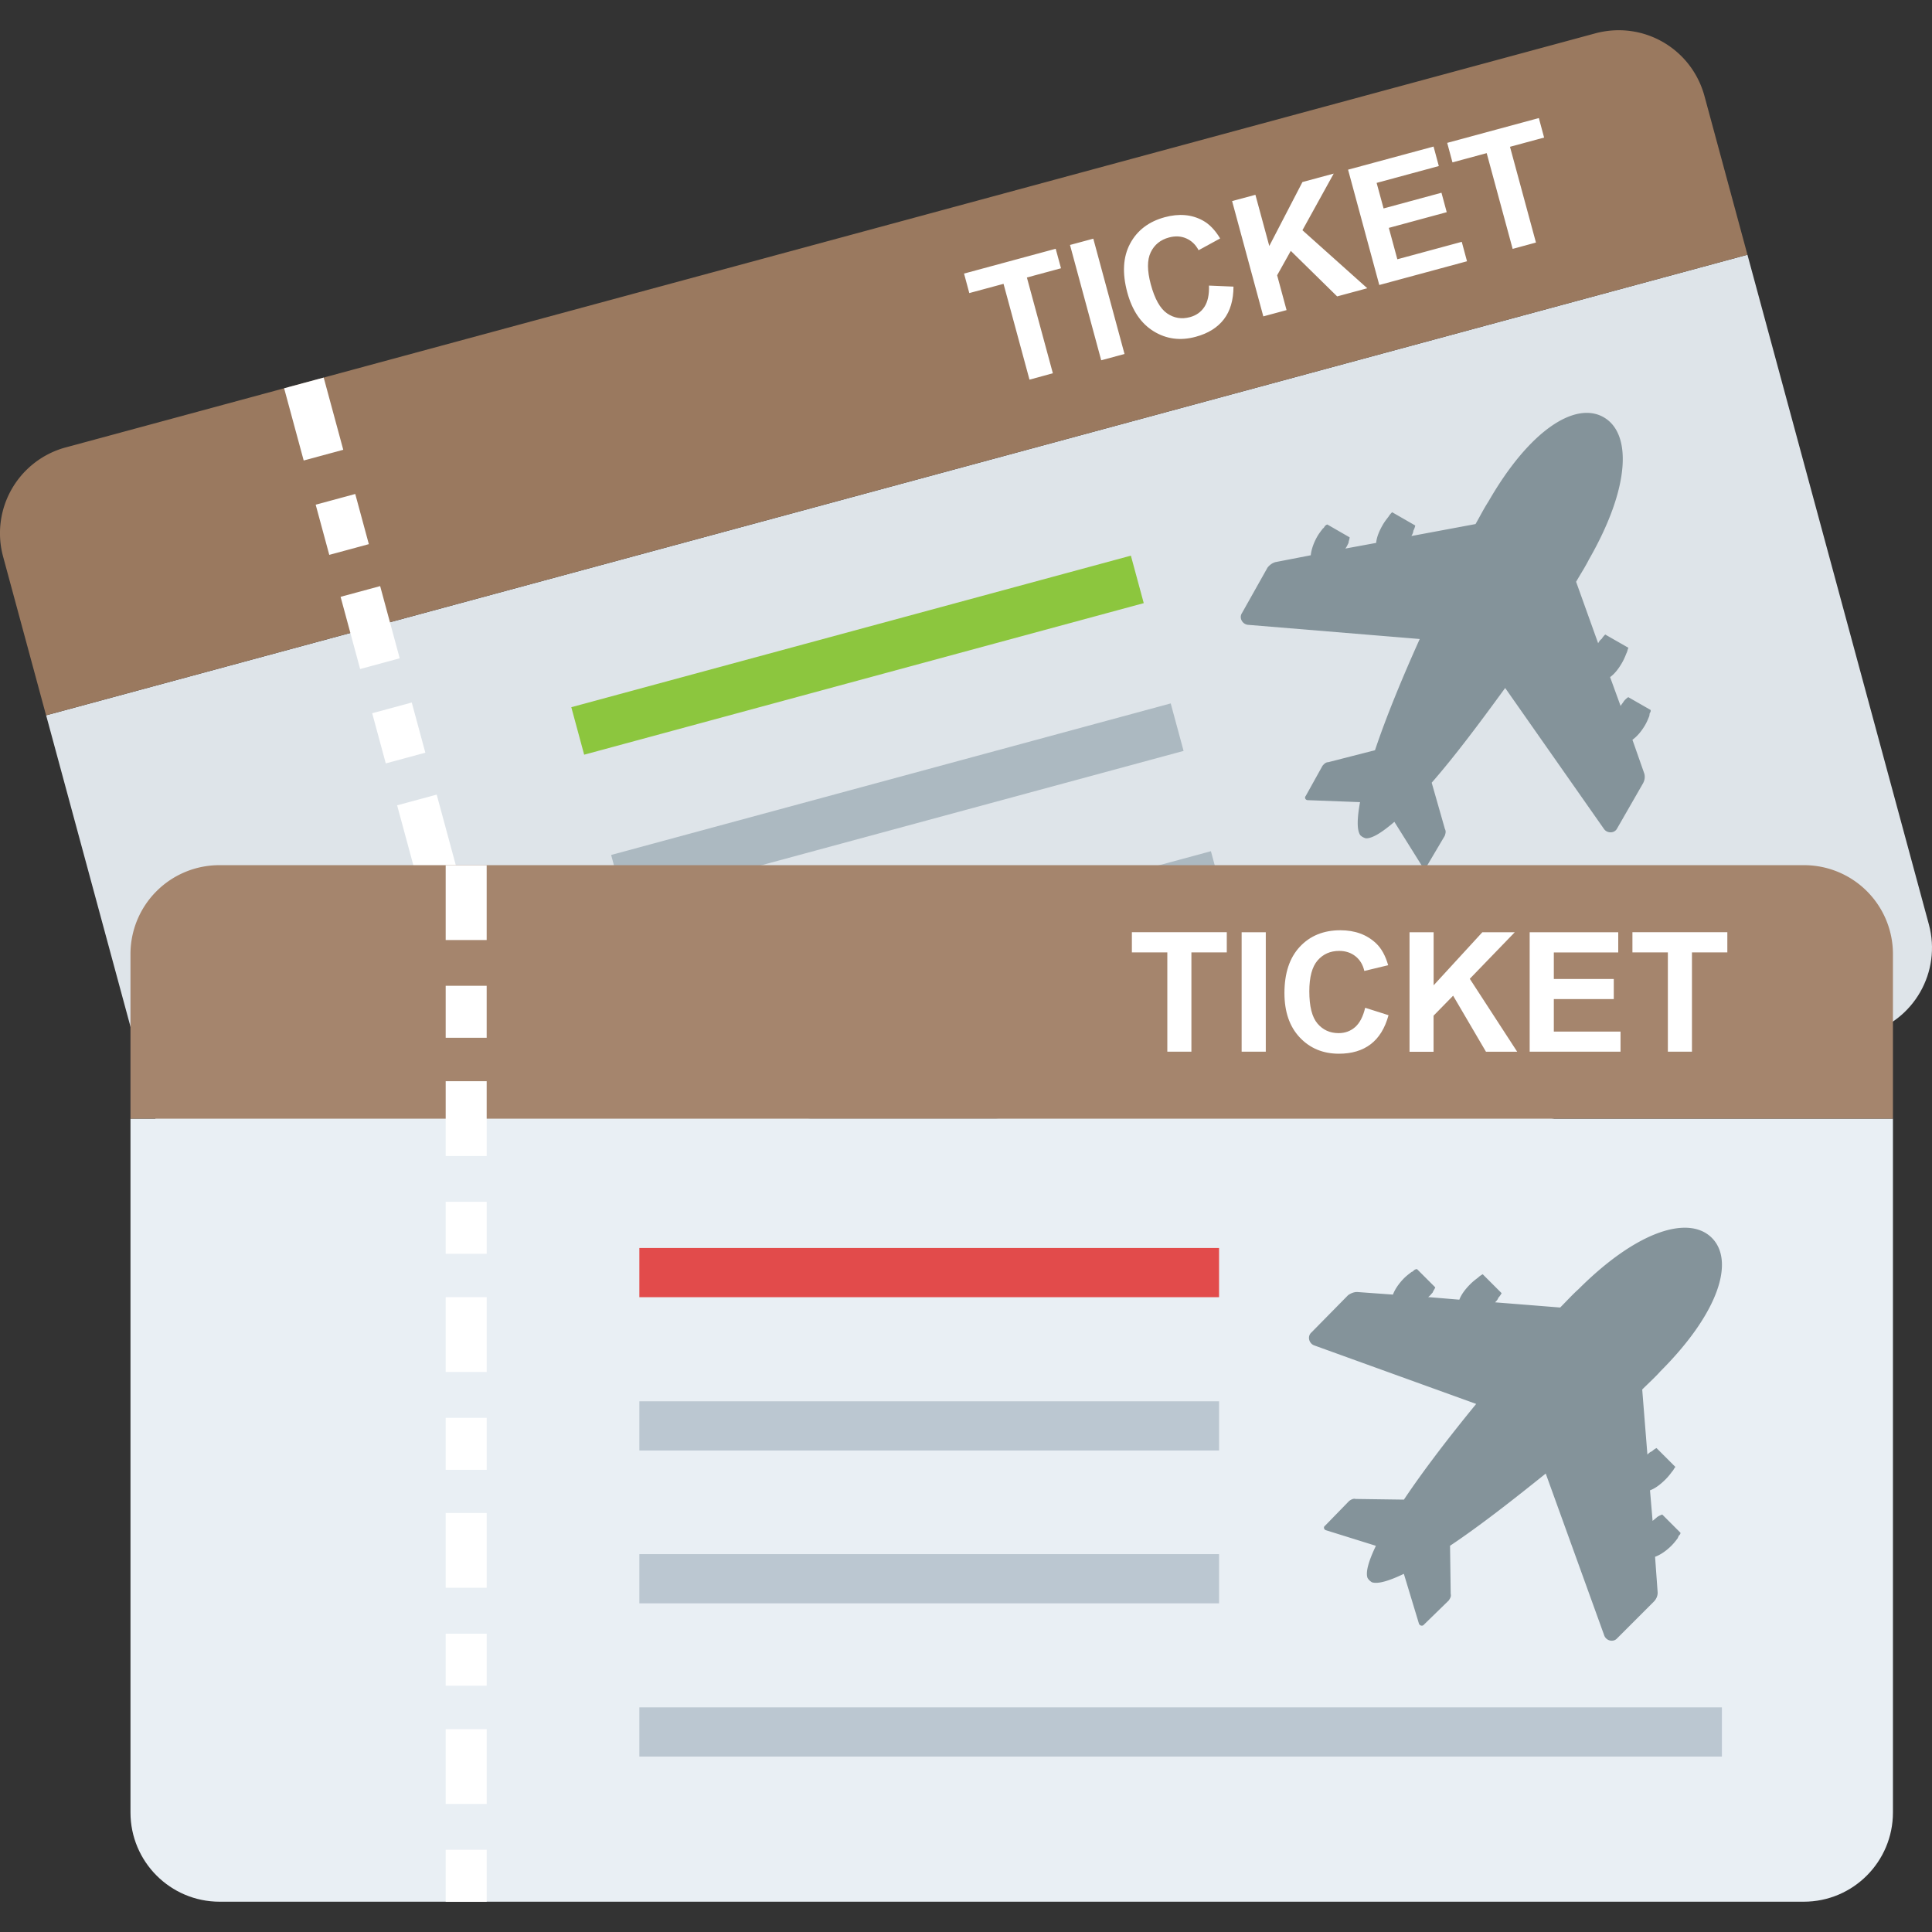 <svg viewBox="0 0 512.02 512.02" xmlns="http://www.w3.org/2000/svg"><rect x="0" y="0" width="512.02" height="512.02" fill="#333333" stroke="none"/><g><path d="m12.228 189.576 48.08 177.488c3.392 12.544 16.32 20.08 29.008 16.64l405.232-109.712c12.688-3.44 20.048-16.464 16.64-29.008l-48.08-177.472-450.88 122.064z" fill="#dee4e9"></path><path d="M150.412 167.097h153.643v13.04H150.412z" fill="#8cc63e" transform="scale(-1) rotate(-15.154 -1305.27 1708.367)"></path><path d="M160.967 206.254H314.61v13.04H160.967z" fill="#acb9c1" transform="scale(-1) rotate(-15.154 -1599.656 1787.72)"></path><path d="M171.619 245.418h153.643v13.04H171.619z" fill="#acb9c1" transform="scale(-1) rotate(-15.154 -1894.09 1867.8)"></path><path d="M179.909 267.2h286.924v13.041H179.909z" fill="#acb9c1" transform="scale(-1) rotate(-15.147 -2058.677 2432.097)"></path><path d="m463.108 67.512-11.376-42.016c-3.44-12.688-16.336-20.08-29.008-16.64L17.492 118.552A23.566 23.566 0 0 0 .836 147.56l11.376 42.016L463.108 67.512z" fill="#9a795f"></path><path d="m272.836 100.616-6.88-25.392-9.072 2.448-1.392-5.168 24.288-6.576 1.408 5.168-9.04 2.448 6.88 25.376-6.192 1.696zM291.844 95.48l-8.272-30.56 6.176-1.664 8.272 30.56-6.176 1.664zM320.404 75.688l6.496.272c-.016 3.584-.864 6.48-2.56 8.672-1.696 2.192-4.176 3.744-7.456 4.624-4.064 1.104-7.776.608-11.136-1.456s-5.696-5.504-6.992-10.304c-1.376-5.088-1.136-9.392.736-12.912 1.872-3.52 4.944-5.872 9.216-7.024 3.744-1.008 7.072-.736 10 .848 1.744.928 3.296 2.528 4.656 4.784l-5.712 3.12c-.784-1.488-1.888-2.528-3.28-3.136s-2.912-.688-4.56-.24c-2.272.608-3.888 1.92-4.848 3.936-.976 2.016-.96 4.832.016 8.48 1.04 3.856 2.48 6.432 4.32 7.696s3.856 1.6 6.08.992c1.648-.448 2.912-1.344 3.808-2.704s1.296-3.264 1.216-5.648zM334.804 83.848l-8.272-30.56 6.176-1.664 3.68 13.568 8.784-16.944 8.288-2.24-8.288 15.008 17.184 15.376-7.984 2.16-12.288-12.064-3.616 6.464 2.496 9.232-6.16 1.664zM365.54 75.528l-8.272-30.56 22.656-6.128 1.392 5.168-16.48 4.464 1.84 6.768 15.344-4.16 1.392 5.152-15.344 4.16 2.256 8.32 17.072-4.624 1.392 5.152-23.248 6.288zM400.884 65.96l-6.88-25.376-9.072 2.448-1.392-5.168 24.288-6.576 1.392 5.168-9.04 2.448 6.88 25.376-6.176 1.68z" fill="#ffffff"></path><path d="M77.702 101.141h10.864v19.824H77.702z" fill="#ffffff" transform="rotate(164.84 83.135 111.053)"></path><path d="M85.272 132.094h10.864v13.776H85.272z" fill="#ffffff" transform="rotate(164.84 90.705 138.982)"></path><path d="M92.653 156.389h10.864v19.823H92.653z" fill="#ffffff" transform="scale(-1) rotate(-15.154 -1250.26 737.409)"></path><path d="M100.236 187.342H111.1v13.776h-10.864z" fill="#ffffff" transform="scale(-1) rotate(-15.154 -1460.237 794.42)"></path><path d="M107.634 211.639h10.864v19.823h-10.864z" fill="#ffffff" transform="scale(-1) rotate(-15.154 -1665.635 850.036)"></path><path d="M115.197 242.566h10.864v13.776h-10.864z" fill="#ffffff" transform="rotate(164.84 120.63 249.454)"></path><path d="M122.606 266.896h10.864v19.824h-10.864z" fill="#ffffff" transform="rotate(164.84 128.039 276.809)"></path><path d="M130.146 297.863h10.864v13.776h-10.864z" fill="#ffffff" transform="scale(-1) rotate(-15.154 -2291.143 1019.286)"></path><path d="M137.598 322.226h10.864v19.824h-10.864z" fill="#ffffff" transform="rotate(164.84 143.03 332.139)"></path><path d="M145.107 353.116h10.863v13.775h-10.863z" fill="#ffffff" transform="scale(-1) rotate(-15.147 -2707.603 1132.252)"></path><path d="m431.524 184.76 5.92 3.392c.096.336-.032.544-.272.96.048.16-.08.384-.032.544-.32.8-.64 1.6-1.12 2.448-.976 1.696-2.192 3.104-3.392 3.952l3.152 8.976c.224.832.112 1.76-.368 2.608l-6.8 11.84c-.688 1.44-2.656 1.424-3.504.24L398.9 182.328c-6.64 9.12-13.328 18.08-19.472 25.104l3.504 12.272c.352.624.144 1.216-.048 1.808l-4.656 7.872c-.192.592-1.072.656-1.424.032L369.54 217.8c-3.328 2.864-5.936 4.464-7.568 4.368-.64-.176-1.12-.464-1.488-.848-.912-1.36-.832-4.416-.048-8.736l-13.904-.528c-.544-.032-.896-.656-.48-1.12l4.448-8c.416-.464.816-.928 1.536-.944l12.368-3.168c2.96-8.848 7.28-19.312 11.856-29.472l-45.52-3.76c-1.472-.144-2.464-1.84-1.568-3.152l6.752-12.016c.528-.672 1.264-1.232 2.112-1.456l9.344-1.808c.144-1.472.736-3.232 1.696-4.928.48-.848 1.024-1.52 1.552-2.208.16-.048.288-.256.4-.464a1.42 1.42 0 0 1 .736-.56l5.92 3.408c-.032.544-.272.96-.304 1.504-.24.416-.448 1.008-.848 1.472l8.176-1.504c.128-1.472.768-3.072 1.744-4.768.48-.848 1.024-1.52 1.552-2.208.24-.416.656-.896.944-1.152l6.128 3.52a5.5 5.5 0 0 1-.512 1.392c-.032.544-.272.96-.512 1.392l16.992-3.168c1.216-2.112 2.256-4.192 3.392-5.92 11.056-19.248 23.168-26.64 30.576-22.384s7.136 18.432-3.904 37.68c-.928 1.856-2.192 3.808-3.408 5.92l5.84 16.288c.24-.416.48-.848.944-1.152.24-.432.656-.896.944-1.152l6.144 3.52c-.24.416-.272.976-.512 1.392-.32.8-.64 1.6-1.12 2.448-.96 1.696-2.032 3.056-3.232 3.92l2.784 7.648c.24-.416.656-.896.896-1.312.4-.464.688-.72 1.136-1.024z" fill="#84939a"></path><path d="M34.58 296.472v183.872c0 12.992 10.512 23.648 23.648 23.648H478.02c13.136 0 23.648-10.656 23.648-23.648V296.472H34.58z" fill="#e9eff4"></path><path d="M169.444 330.744h153.632v13.04H169.444z" fill="#e24b4b"></path><path d="M169.444 371.368h153.632v13.04H169.444zM169.444 411.88h153.632v13.04H169.444zM169.444 452.488H456.34v13.04H169.444z" fill="#bbc7d1"></path><path d="M501.668 296.472v-43.536a23.552 23.552 0 0 0-23.648-23.648H58.228a23.552 23.552 0 0 0-23.648 23.648v43.536h467.088z" fill="#a5856d"></path><path d="M309.364 278.712v-26.304h-9.392v-5.36h25.152v5.36h-9.376v26.304h-6.384zM329.06 278.712v-31.648h6.4v31.648h-6.4zM361.796 267.08l6.192 1.968c-.944 3.456-2.528 6.016-4.736 7.696-2.208 1.68-5.008 2.512-8.416 2.512-4.208 0-7.664-1.44-10.368-4.304-2.704-2.864-4.064-6.8-4.064-11.776 0-5.264 1.36-9.36 4.08-12.272s6.304-4.368 10.736-4.368c3.872 0 7.008 1.152 9.44 3.44 1.44 1.344 2.512 3.296 3.232 5.824l-6.32 1.52c-.368-1.648-1.152-2.944-2.336-3.888s-2.624-1.424-4.336-1.424c-2.352 0-4.256.848-5.712 2.528s-2.192 4.416-2.192 8.176c0 4 .72 6.848 2.16 8.544s3.312 2.544 5.616 2.544c1.696 0 3.168-.544 4.384-1.616 1.216-1.088 2.096-2.784 2.64-5.104zM373.556 278.712v-31.648h6.384v14.064l12.912-14.064h8.592l-11.92 12.336 12.56 19.328h-8.272l-8.704-14.848-5.184 5.296v9.568h-6.368v-.032zM405.396 278.712v-31.648h23.472v5.36h-17.072v7.024h15.888v5.328h-15.888v8.608h17.68v5.328h-24.08zM442.02 278.712v-26.304h-9.392v-5.36h25.152v5.36h-9.376v26.304h-6.384zM118.116 229.304h10.864v19.824h-10.864zM118.116 261.256h10.864v13.776h-10.864zM118.116 286.536h10.864v19.824h-10.864zM118.116 318.504h10.864v13.776h-10.864zM118.116 343.784h10.864v19.824h-10.864zM118.116 375.752h10.864v13.776h-10.864zM118.116 400.968h10.864v19.824h-10.864zM118.116 432.968h10.864v13.776h-10.864zM118.116 458.264h10.864v19.824h-10.864zM118.116 490.232h10.864v13.776h-10.864z" fill="#ffffff"></path><path d="m440.532 401.384 4.832 4.832c0 .336-.176.512-.512.864 0 .176-.176.352-.176.512-.512.688-1.04 1.376-1.728 2.064-1.376 1.376-2.928 2.416-4.32 2.928l.688 9.488c0 .864-.352 1.728-1.04 2.416l-9.664 9.664c-1.04 1.2-2.928.688-3.44-.688l-15.52-42.944c-8.8 7.072-17.6 13.968-25.36 19.136l.176 12.768c.176.688-.176 1.2-.512 1.728l-6.56 6.384c-.352.512-1.216.352-1.376-.336l-3.968-13.104c-3.968 1.904-6.896 2.752-8.448 2.24-.56-.336-.96-.736-1.2-1.216-.512-1.552.336-4.48 2.24-8.448l-13.28-4.144c-.512-.176-.688-.864-.176-1.2l6.384-6.56c.512-.336 1.04-.688 1.728-.512l12.768.176c5.184-7.76 12.08-16.736 19.152-25.36l-42.944-15.52c-1.376-.512-1.904-2.416-.688-3.456l9.664-9.824c.688-.512 1.552-.864 2.416-.864l9.488.688c.512-1.376 1.552-2.928 2.928-4.32.688-.688 1.376-1.2 2.08-1.728.176 0 .352-.176.512-.352a1.3 1.3 0 0 1 .864-.352l4.832 4.832c-.176.512-.512.864-.688 1.376-.352.352-.688.864-1.2 1.2l8.272.688c.512-1.376 1.552-2.768 2.928-4.144.688-.688 1.376-1.216 2.064-1.728.336-.352.864-.688 1.2-.864l5.008 5.008a5.183 5.183 0 0 1-.864 1.216c-.16.512-.512.864-.864 1.216l17.248 1.376c1.728-1.728 3.28-3.456 4.832-4.832 15.696-15.696 29.328-19.664 35.36-13.632 6.032 6.032 2.064 19.664-13.616 35.36-1.376 1.552-3.104 3.104-4.832 4.832l1.376 17.248c.352-.352.688-.688 1.2-.864a5.183 5.183 0 0 1 1.216-.864l5.008 5.008c-.352.336-.512.864-.864 1.2-.512.688-1.04 1.376-1.728 2.064-1.376 1.376-2.752 2.416-4.144 2.928l.688 8.112c.352-.336.864-.688 1.216-1.04a5.8 5.8 0 0 1 1.344-.656z" fill="#84939a"></path></g></svg>
